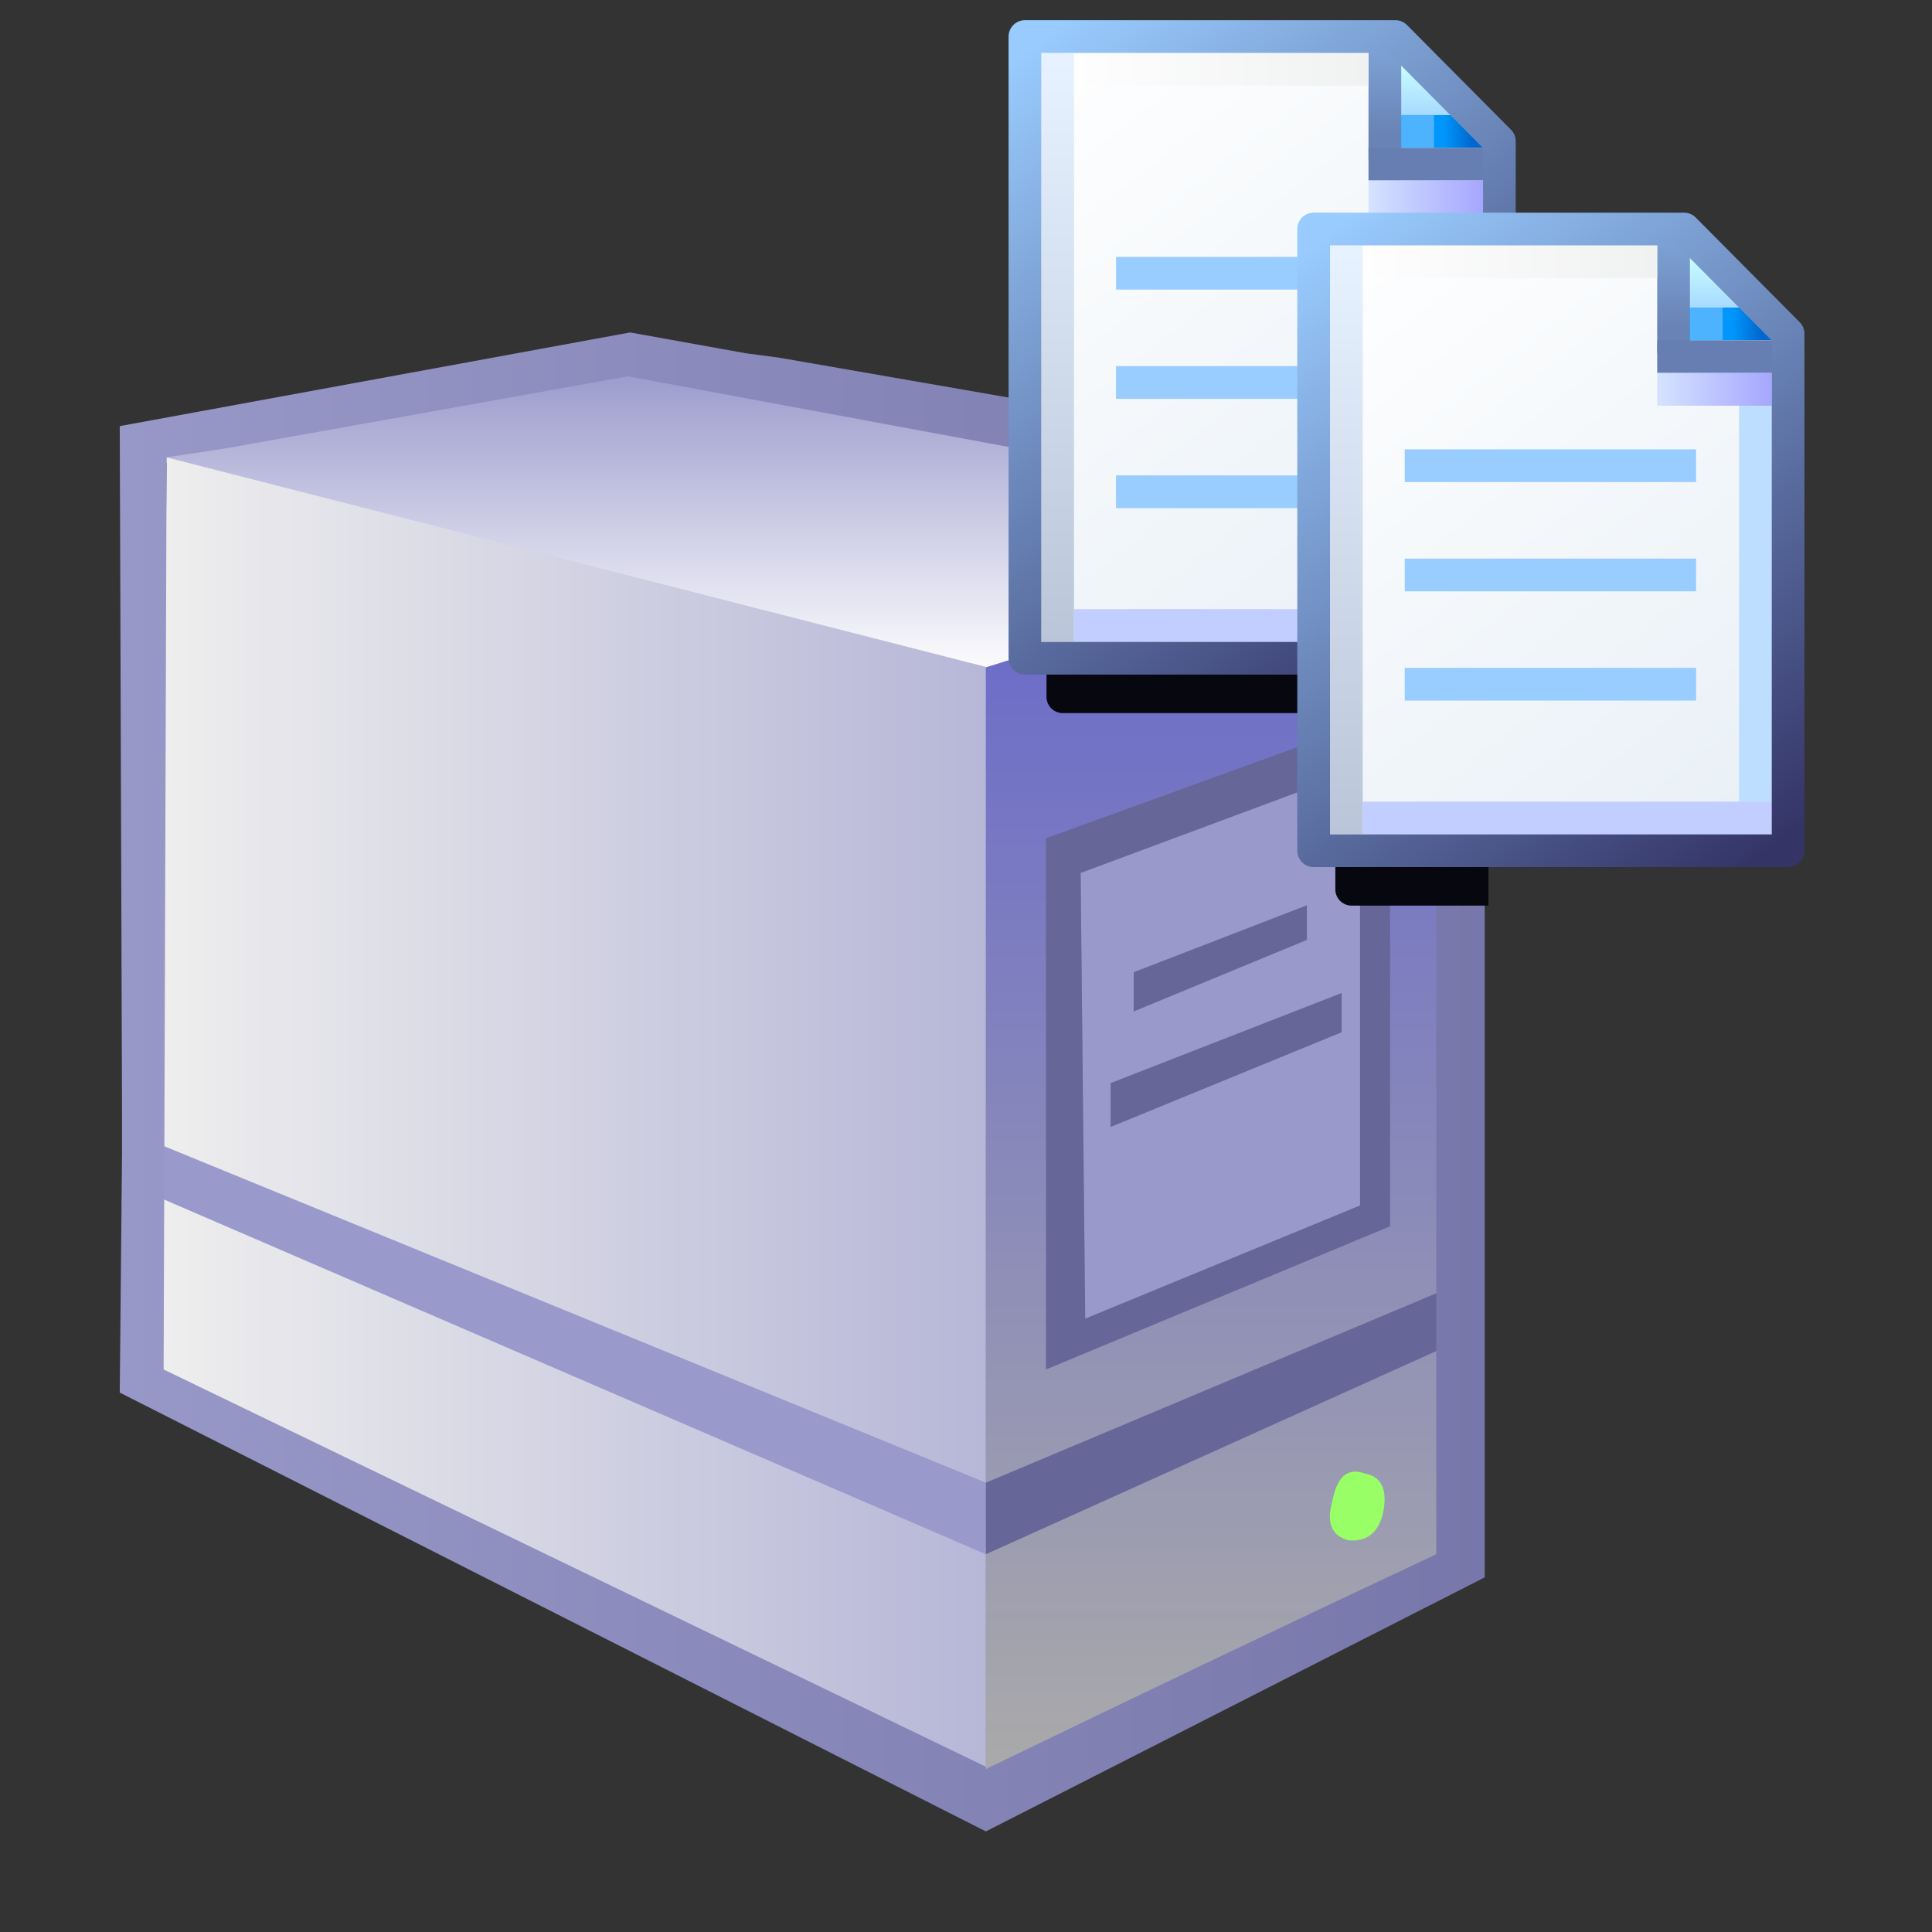<?xml version="1.0" encoding="UTF-8" standalone="no"?>
<svg
   inkscape:export-ydpi="96"
   inkscape:export-xdpi="96"
   inkscape:export-filename="vm_clone_wizard.png"
   sodipodi:docname="vm-clone.svg"
   inkscape:version="1.1.2 (0a00cf5339, 2022-02-04)"
   id="svg8"
   version="1.1"
   viewBox="0 0 48 48"
   height="48"
   width="48"
   xmlns:inkscape="http://www.inkscape.org/namespaces/inkscape"
   xmlns:sodipodi="http://sodipodi.sourceforge.net/DTD/sodipodi-0.dtd"
   xmlns:xlink="http://www.w3.org/1999/xlink"
   xmlns="http://www.w3.org/2000/svg"
   xmlns:svg="http://www.w3.org/2000/svg"
   xmlns:rdf="http://www.w3.org/1999/02/22-rdf-syntax-ns#"
   xmlns:cc="http://creativecommons.org/ns#"
   xmlns:dc="http://purl.org/dc/elements/1.1/">
  <rect x="0" y="0" width="48" height="48" fill="#333333" stroke="none"/>
  <defs
     id="defs2">
    <linearGradient
       x2="819.2"
       x1="-819.2"
       spreadMethod="pad"
       id="gradient3-2-4"
       gradientUnits="userSpaceOnUse"
       gradientTransform="matrix(0,0.006,0.024,0,36.604,5.938)">
      <stop
         id="stop68-6-9"
         stop-color="#9999cc"
         offset="0.0" />
      <stop
         id="stop70-1-5"
         stop-color="#ffffff"
         offset="1.0" />
    </linearGradient>
    <linearGradient
       x2="819.2"
       x1="-819.2"
       spreadMethod="pad"
       id="gradient4-6-0"
       gradientUnits="userSpaceOnUse"
       gradientTransform="matrix(-0.024,0,0,0.026,36.242,23.391)">
      <stop
         id="stop73-0-4"
         stop-color="#9999cc"
         offset="0.0" />
      <stop
         id="stop75-6-8"
         stop-color="#eeeeee"
         offset="1.0" />
    </linearGradient>
    <linearGradient
       x2="819.2"
       x1="-819.2"
       spreadMethod="pad"
       id="gradient12-0-7"
       gradientUnits="userSpaceOnUse"
       gradientTransform="matrix(-0.016,-0.002,-5.7935282e-4,0.006,29.434,31.937)">
      <stop
         id="stop117-9-1"
         stop-color="#9999cc"
         offset="0.0" />
      <stop
         id="stop119-3-7"
         stop-color="#9999cc"
         offset="1.0" />
    </linearGradient>
    <linearGradient
       x2="819.2"
       x1="-819.2"
       spreadMethod="pad"
       id="gradient14-1-2"
       gradientUnits="userSpaceOnUse"
       gradientTransform="matrix(0,0.024,0.009,0,49.277,25.636)">
      <stop
         id="stop127-2-7"
         stop-color="#6666cc"
         offset="0.0" />
      <stop
         id="stop129-7-2"
         stop-color="#aaaaaa"
         offset="1.0" />
    </linearGradient>
    <linearGradient
       x2="819.2"
       x1="-819.2"
       spreadMethod="pad"
       id="gradient5-6-2"
       gradientUnits="userSpaceOnUse"
       gradientTransform="matrix(-0.026,0,0,0.029,36.531,23.464)">
      <stop
         style="stop-color:#7777ab;stop-opacity:1"
         id="stop78-2-6"
         stop-color="#333366"
         offset="0.0" />
      <stop
         style="stop-color:#9898c8;stop-opacity:1"
         id="stop80-9-1"
         stop-color="#666699"
         offset="1.0" />
    </linearGradient>
    <linearGradient
       id="linearGradient3855"
       inkscape:collect="always">
      <stop
         id="stop3851"
         offset="0"
         style="stop-color:#fefefe;stop-opacity:1" />
      <stop
         id="stop3853"
         offset="1"
         style="stop-color:#f0f1f1;stop-opacity:1" />
    </linearGradient>
    <linearGradient
       id="linearGradient3849"
       inkscape:collect="always">
      <stop
         id="stop3845"
         offset="0"
         style="stop-color:#d5e3ff;stop-opacity:1" />
      <stop
         id="stop3847"
         offset="1"
         style="stop-color:#a6a6ff;stop-opacity:1" />
    </linearGradient>
    <linearGradient
       id="linearGradient3843"
       inkscape:collect="always">
      <stop
         id="stop3839"
         offset="0"
         style="stop-color:#bddeff;stop-opacity:1" />
      <stop
         id="stop3841"
         offset="1"
         style="stop-color:#bddeff;stop-opacity:1" />
    </linearGradient>
    <linearGradient
       id="linearGradient3837"
       inkscape:collect="always">
      <stop
         id="stop3833"
         offset="0"
         style="stop-color:#c2ceff;stop-opacity:1" />
      <stop
         id="stop3835"
         offset="1"
         style="stop-color:#c2ceff;stop-opacity:1" />
    </linearGradient>
    <linearGradient
       id="linearGradient3831"
       inkscape:collect="always">
      <stop
         id="stop3827"
         offset="0"
         style="stop-color:#bbc5d9;stop-opacity:1" />
      <stop
         id="stop3829"
         offset="1"
         style="stop-color:#e6f2ff;stop-opacity:1" />
    </linearGradient>
    <linearGradient
       id="linearGradient3825"
       inkscape:collect="always">
      <stop
         id="stop3821"
         offset="0"
         style="stop-color:#e7eff6;stop-opacity:1" />
      <stop
         id="stop3823"
         offset="1"
         style="stop-color:#ffffff;stop-opacity:1" />
    </linearGradient>
    <linearGradient
       id="linearGradient1613"
       inkscape:collect="always">
      <stop
         id="stop1609"
         offset="0"
         style="stop-color:#6983b6;stop-opacity:1" />
      <stop
         id="stop1611"
         offset="1"
         style="stop-color:#7ca0d3;stop-opacity:1" />
    </linearGradient>
    <linearGradient
       inkscape:collect="always"
       id="linearGradient1601">
      <stop
         style="stop-color:#0096fc;stop-opacity:1"
         offset="0"
         id="stop1597" />
      <stop
         style="stop-color:#0068ce;stop-opacity:1"
         offset="1"
         id="stop1599" />
    </linearGradient>
    <linearGradient
       inkscape:collect="always"
       id="linearGradient1576">
      <stop
         style="stop-color:#9bceff;stop-opacity:1"
         offset="0"
         id="stop1572" />
      <stop
         style="stop-color:#c9fcff;stop-opacity:1"
         offset="1"
         id="stop1574" />
    </linearGradient>
    <linearGradient
       inkscape:collect="always"
       id="linearGradient869">
      <stop
         style="stop-color:#343467;stop-opacity:1"
         offset="0"
         id="stop865" />
      <stop
         style="stop-color:#99cbfe;stop-opacity:1"
         offset="1"
         id="stop867" />
    </linearGradient>
    <linearGradient
       y2="83.838"
       x2="102.626"
       y1="95.322"
       x1="111.461"
       gradientTransform="matrix(16.147,0,0,16.229,-1371.936,-1348.036)"
       gradientUnits="userSpaceOnUse"
       id="linearGradient1107"
       xlink:href="#linearGradient3825"
       inkscape:collect="always" />
    <linearGradient
       y2="0.69"
       x2="7.542"
       y1="1.94"
       x1="7.542"
       gradientTransform="matrix(16.147,0,0,16.229,280.432,7.853)"
       gradientUnits="userSpaceOnUse"
       id="linearGradient1109"
       xlink:href="#linearGradient1576"
       inkscape:collect="always" />
    <linearGradient
       y2="1.827"
       x2="8.586"
       y1="1.846"
       x1="8.06"
       gradientTransform="matrix(16.147,0,0,16.229,280.432,7.853)"
       gradientUnits="userSpaceOnUse"
       id="linearGradient1113"
       xlink:href="#linearGradient1601"
       inkscape:collect="always" />
    <linearGradient
       y2="0.399"
       x2="6.945"
       y1="1.909"
       x1="6.945"
       gradientTransform="matrix(16.147,0,0,16.229,280.432,9.026)"
       gradientUnits="userSpaceOnUse"
       id="linearGradient1115"
       xlink:href="#linearGradient1613"
       inkscape:collect="always" />
    <linearGradient
       y2="2.447"
       x2="9.049"
       y1="2.447"
       x1="6.881"
       gradientTransform="matrix(16.147,0,0,16.229,276.457,19.281)"
       gradientUnits="userSpaceOnUse"
       id="linearGradient1117"
       xlink:href="#linearGradient3849"
       inkscape:collect="always" />
    <linearGradient
       y2="10.915"
       x2="8.493"
       y1="3.46"
       x1="8.493"
       gradientTransform="matrix(16.147,0,0,16.229,280.432,7.853)"
       gradientUnits="userSpaceOnUse"
       id="linearGradient1119"
       xlink:href="#linearGradient3843"
       inkscape:collect="always" />
    <linearGradient
       y2="11.628"
       x2="8.589"
       y1="11.628"
       x1="0.848"
       gradientTransform="matrix(16.147,0,0,16.229,283.875,1.288)"
       gradientUnits="userSpaceOnUse"
       id="linearGradient1121"
       xlink:href="#linearGradient3837"
       inkscape:collect="always" />
    <linearGradient
       y2="1.21"
       x2="0.418"
       y1="12.147"
       x1="0.325"
       gradientTransform="matrix(16.147,0,0,16.229,287.318,-2.13)"
       gradientUnits="userSpaceOnUse"
       id="linearGradient1123"
       xlink:href="#linearGradient3831"
       inkscape:collect="always" />
    <linearGradient
       y2="0.329"
       x2="5.997"
       y1="0.329"
       x1="0.423"
       gradientTransform="matrix(16.147,0,0,16.229,290.733,14.661)"
       gradientUnits="userSpaceOnUse"
       id="linearGradient1125"
       xlink:href="#linearGradient3855"
       inkscape:collect="always" />
    <linearGradient
       y2="83.838"
       x2="102.626"
       y1="95.189"
       x1="111.329"
       gradientTransform="matrix(16.147,0,0,16.229,-1371.936,-1348.036)"
       gradientUnits="userSpaceOnUse"
       id="linearGradient1127"
       xlink:href="#linearGradient869"
       inkscape:collect="always" />
    <linearGradient
       inkscape:collect="always"
       xlink:href="#linearGradient3825"
       id="linearGradient1675"
       gradientUnits="userSpaceOnUse"
       gradientTransform="matrix(16.147,0,0,16.229,-1371.936,-1348.036)"
       x1="111.461"
       y1="95.322"
       x2="102.626"
       y2="83.838" />
    <linearGradient
       inkscape:collect="always"
       xlink:href="#linearGradient1576"
       id="linearGradient1677"
       gradientUnits="userSpaceOnUse"
       gradientTransform="matrix(16.147,0,0,16.229,280.432,7.853)"
       x1="7.542"
       y1="1.94"
       x2="7.542"
       y2="0.69" />
    <linearGradient
       inkscape:collect="always"
       xlink:href="#linearGradient1601"
       id="linearGradient1679"
       gradientUnits="userSpaceOnUse"
       gradientTransform="matrix(16.147,0,0,16.229,280.432,7.853)"
       x1="8.06"
       y1="1.846"
       x2="8.586"
       y2="1.827" />
    <linearGradient
       inkscape:collect="always"
       xlink:href="#linearGradient1613"
       id="linearGradient1681"
       gradientUnits="userSpaceOnUse"
       gradientTransform="matrix(16.147,0,0,16.229,280.432,9.026)"
       x1="6.945"
       y1="1.909"
       x2="6.945"
       y2="0.399" />
    <linearGradient
       inkscape:collect="always"
       xlink:href="#linearGradient3849"
       id="linearGradient1683"
       gradientUnits="userSpaceOnUse"
       gradientTransform="matrix(16.147,0,0,16.229,276.457,19.281)"
       x1="6.881"
       y1="2.447"
       x2="9.049"
       y2="2.447" />
    <linearGradient
       inkscape:collect="always"
       xlink:href="#linearGradient3843"
       id="linearGradient1685"
       gradientUnits="userSpaceOnUse"
       gradientTransform="matrix(16.147,0,0,16.229,280.432,7.853)"
       x1="8.493"
       y1="3.46"
       x2="8.493"
       y2="10.915" />
    <linearGradient
       inkscape:collect="always"
       xlink:href="#linearGradient3837"
       id="linearGradient1687"
       gradientUnits="userSpaceOnUse"
       gradientTransform="matrix(16.147,0,0,16.229,283.875,1.288)"
       x1="0.848"
       y1="11.628"
       x2="8.589"
       y2="11.628" />
    <linearGradient
       inkscape:collect="always"
       xlink:href="#linearGradient3831"
       id="linearGradient1689"
       gradientUnits="userSpaceOnUse"
       gradientTransform="matrix(16.147,0,0,16.229,287.318,-2.13)"
       x1="0.325"
       y1="12.147"
       x2="0.418"
       y2="1.21" />
    <linearGradient
       inkscape:collect="always"
       xlink:href="#linearGradient3855"
       id="linearGradient1691"
       gradientUnits="userSpaceOnUse"
       gradientTransform="matrix(16.147,0,0,16.229,290.733,14.661)"
       x1="0.423"
       y1="0.329"
       x2="5.997"
       y2="0.329" />
    <linearGradient
       inkscape:collect="always"
       xlink:href="#linearGradient869"
       id="linearGradient1693"
       gradientUnits="userSpaceOnUse"
       gradientTransform="matrix(16.147,0,0,16.229,-1371.936,-1348.036)"
       x1="111.329"
       y1="95.189"
       x2="102.626"
       y2="83.838" />
    <linearGradient
       x2="819.2"
       x1="-819.2"
       spreadMethod="pad"
       id="gradient3-2-4-7"
       gradientUnits="userSpaceOnUse"
       gradientTransform="matrix(0,0.006,0.024,0,36.604,5.938)">
      <stop
         id="stop68-6-9-5"
         stop-color="#9999cc"
         offset="0.0" />
      <stop
         id="stop70-1-5-3"
         stop-color="#ffffff"
         offset="1.0" />
    </linearGradient>
    <linearGradient
       x2="819.2"
       x1="-819.2"
       spreadMethod="pad"
       id="gradient4-6-0-5"
       gradientUnits="userSpaceOnUse"
       gradientTransform="matrix(-0.024,0,0,0.026,36.242,23.391)">
      <stop
         id="stop73-0-4-6"
         stop-color="#9999cc"
         offset="0.0" />
      <stop
         id="stop75-6-8-2"
         stop-color="#eeeeee"
         offset="1.0" />
    </linearGradient>
    <linearGradient
       x2="819.2"
       x1="-819.2"
       spreadMethod="pad"
       id="gradient12-0-7-9"
       gradientUnits="userSpaceOnUse"
       gradientTransform="matrix(-0.016,-0.002,-5.7935282e-4,0.006,29.434,31.937)">
      <stop
         id="stop117-9-1-1"
         stop-color="#9999cc"
         offset="0.0" />
      <stop
         id="stop119-3-7-2"
         stop-color="#9999cc"
         offset="1.0" />
    </linearGradient>
    <linearGradient
       x2="819.2"
       x1="-819.2"
       spreadMethod="pad"
       id="gradient14-1-2-7"
       gradientUnits="userSpaceOnUse"
       gradientTransform="matrix(0,0.024,0.009,0,49.277,25.636)">
      <stop
         id="stop127-2-7-0"
         stop-color="#6666cc"
         offset="0.0" />
      <stop
         id="stop129-7-2-9"
         stop-color="#aaaaaa"
         offset="1.0" />
    </linearGradient>
    <linearGradient
       x2="819.2"
       x1="-819.2"
       spreadMethod="pad"
       id="gradient5-6-2-3"
       gradientUnits="userSpaceOnUse"
       gradientTransform="matrix(-0.026,0,0,0.029,36.531,23.464)">
      <stop
         style="stop-color:#7777ab;stop-opacity:1"
         id="stop78-2-6-6"
         stop-color="#333366"
         offset="0.0" />
      <stop
         style="stop-color:#9898c8;stop-opacity:1"
         id="stop80-9-1-0"
         stop-color="#666699"
         offset="1.0" />
    </linearGradient>
  </defs>
  <sodipodi:namedview
     inkscape:snap-global="true"
     inkscape:bbox-paths="false"
     fit-margin-bottom="0"
     fit-margin-right="0"
     fit-margin-left="0"
     fit-margin-top="0"
     inkscape:bbox-nodes="true"
     inkscape:snap-bbox="true"
     inkscape:window-maximized="1"
     inkscape:window-y="0"
     inkscape:window-x="3840"
     inkscape:window-height="2056"
     inkscape:window-width="3840"
     units="px"
     showgrid="false"
     inkscape:document-rotation="0"
     inkscape:current-layer="layer1"
     inkscape:document-units="px"
     inkscape:cy="7.8157306"
     inkscape:cx="39.663972"
     inkscape:zoom="14.521995"
     inkscape:pageshadow="2"
     inkscape:pageopacity="0.0"
     borderopacity="1.0"
     bordercolor="#666666"
     pagecolor="#ffffff"
     id="base"
     inkscape:pagecheckerboard="0">
    <inkscape:grid
       originy="0"
       originx="0"
       id="grid1504"
       type="xygrid" />
    <inkscape:grid
       originy="0"
       originx="0"
       spacingy="0.5"
       spacingx="0.5"
       id="grid1507"
       type="xygrid" />
  </sodipodi:namedview>
  <g
     transform="translate(-12.568)"
     id="layer1"
     inkscape:groupmode="layer"
     inkscape:label="Layer 1">
    <g
       id="g1552"
       transform="matrix(0.152,0,0,0.152,13.632,8.251)">
      <path
         style="fill:#8b8bbc;fill-opacity:1;stroke:none;stroke-width:1px;stroke-linecap:butt;stroke-linejoin:miter;stroke-opacity:1"
         d="M 97.869,7.302 20.488,22.554 21.253,173.009 157.554,241.896 235.054,202.779 234.553,32.415 Z"
         id="path1038"
         sodipodi:nodetypes="ccccccc" />
      <g
         id="g876"
         transform="matrix(5.213,0,0,5.213,-66.498,0.056)">
        <path
           d="M 42.325,10.501 16.14,3.969 31.221,1.323 56.753,6.085 42.025,11.155"
           id="path14"
           style="fill:url(#gradient3-2-4-7);fill-rule:evenodd;stroke:none;stroke-width:1.448"
           inkscape:connector-curvature="0"
           sodipodi:nodetypes="ccccc" />
        <path
           d="M 42.49,10.529 42.418,36.332 16.462,25.745 16.637,3.917 m -0.406,22.806 26.168,11.421 0.087,6.977 -26.212,-12.564"
           id="path16"
           style="fill:url(#gradient4-6-0-5);fill-rule:evenodd;stroke:none;stroke-width:1.448"
           inkscape:connector-curvature="0"
           sodipodi:nodetypes="cccccccc" />
        <path
           d="m 42.325,36.065 v 2.245 L 16.369,27.106 l 0.054,-1.647"
           id="path32"
           style="fill:url(#gradient12-0-7-9);fill-rule:evenodd;stroke:none;stroke-width:1.448"
           inkscape:connector-curvature="0"
           sodipodi:nodetypes="cccc" />
        <path
           d="M 42.325,10.501 55.723,6.3 56.682,6 56.61,38.284 c -4.731,2.221 -9.61,4.534 -14.293,6.803 m 11.884,-9.312 c -0.531,-0.193 -0.869,0.097 -1.014,0.869 -0.193,0.676 -0.024,1.086 0.507,1.231 0.579,0.048 0.941,-0.241 1.086,-0.869 0.145,-0.724 -0.048,-1.135 -0.579,-1.231"
           id="path38"
           style="fill:url(#gradient14-1-2-7);fill-rule:evenodd;stroke:none;stroke-width:1.448"
           inkscape:connector-curvature="0"
           sodipodi:nodetypes="cccccccccc" />
        <path
           sodipodi:nodetypes="ccccc"
           d="M 45.439,30.923 45.294,16.946 54.057,13.687 v 13.687 l -8.618,3.549"
           id="path42"
           inkscape:connector-curvature="0"
           style="fill:#9999cc;fill-rule:evenodd;stroke:none;stroke-width:1.448" />
        <path
           d="M 42.325,38.31 V 36.065 L 56.521,30.095 v 1.81 l -14.195,6.404 m 3.114,-7.387 8.618,-3.549 V 13.687 l -8.763,3.259 0.145,13.977 m 1.521,-9.632 v -1.231 l 5.431,-2.1 v 1.086 l -5.431,2.245 m 6.518,-0.579 v 1.231 l -7.242,2.969 v -1.376 l 7.242,-2.824 m 1.521,7.314 -10.79,4.49 V 15.86 l 10.79,-3.911 v 16.077"
           id="path40"
           inkscape:connector-curvature="0"
           style="fill:#666699;fill-rule:evenodd;stroke:none;stroke-width:1.448"
           sodipodi:nodetypes="ccccccccccccccccccccccccc" />
        <path
           d="m 54.202,35.775 q 0.797,0.145 0.579,1.231 -0.217,0.941 -1.086,0.869 -0.797,-0.217 -0.507,-1.231 0.217,-1.159 1.014,-0.869"
           id="path44"
           inkscape:connector-curvature="0"
           style="fill:#99ff66;fill-rule:evenodd;stroke:none;stroke-width:1.448" />
        <path
           d="m 34.793,0.652 1.086,0.145 22.088,3.838 V 39.034 L 42.325,47 15.168,33.24 15.24,25.709 V 24.55 L 15.168,2.937 31.172,4.804161e-8 34.793,0.652 M 18.572,3.621 16.637,3.917 16.544,32.516 42.325,44.972 v 0.072 c 4.683,-2.269 9.39,-4.514 14.122,-6.735 V 6.083 L 55.723,6.3 56.489,6.085 31.1,1.376 18.572,3.621"
           id="path18"
           style="fill:url(#gradient5-6-2-3);fill-rule:evenodd;stroke:none;stroke-width:1.448"
           inkscape:connector-curvature="0"
           sodipodi:nodetypes="cccccccccccccccccccccc" />
      </g>
    </g>
    <path
       id="path2230"
       style="mix-blend-mode:soft-light;fill:#07070f;fill-opacity:1;stroke:none;stroke-width:0.811;stroke-linejoin:round;stroke-miterlimit:4;stroke-dasharray:none;stroke-opacity:1;paint-order:normal"
       d="M 26 10.033 L 26 17.311 A 0.405 0.405 0 0 0 26.406 17.717 L 33.176 17.717 L 33.176 22.094 A 0.405 0.405 0 0 0 33.58 22.5 L 36.98 22.5 L 36.98 11.941 L 26 10.033 z "
       transform="translate(12.568)" />
    <g
       id="g1641"
       transform="matrix(0.797,0,0,0.797,10.805,0.5)">
      <g
         transform="matrix(0.102,0,0,0.102,5.34,-0.508)"
         id="g1161-4">
        <path
           id="rect1498-0-9-2-2-9-9"
           style="fill:url(#linearGradient1675);fill-opacity:1;stroke:none;stroke-width:10;stroke-linejoin:round;stroke-miterlimit:4;stroke-dasharray:none;stroke-opacity:1;paint-order:normal"
           d="M 282.568,10 H 395.781 L 427.823,44.351 V 198.932 H 282.568 Z"
           sodipodi:nodetypes="cccccc" />
        <path
           style="fill:url(#linearGradient1677);fill-opacity:1;stroke:none;stroke-width:10;stroke-linecap:butt;stroke-linejoin:miter;stroke-miterlimit:4;stroke-dasharray:none;stroke-opacity:1"
           d="M 395.554,36.024 427.823,42.204 395.068,9.5 Z"
           id="path1548-1-6-7-8-2-5"
           sodipodi:nodetypes="cccc" />
        <path
           sodipodi:nodetypes="cc"
           style="fill:none;stroke:url(#linearGradient1679);stroke-width:10;stroke-linecap:butt;stroke-linejoin:miter;stroke-miterlimit:4;stroke-dasharray:none;stroke-opacity:1"
           d="m 423.068,39 h -28.5"
           id="path1595-5-8-1-8-2-0" />
        <path
           sodipodi:nodetypes="cc"
           id="path1593-1-6-3-0-3-4"
           d="M 392.568,10 V 48"
           style="fill:#7494c7;fill-opacity:1;stroke:url(#linearGradient1681);stroke-width:10;stroke-linecap:butt;stroke-linejoin:miter;stroke-miterlimit:4;stroke-dasharray:none;stroke-opacity:1" />
        <path
           style="fill:#000000;fill-opacity:0;stroke:#667eb1;stroke-width:10;stroke-linecap:butt;stroke-linejoin:miter;stroke-miterlimit:4;stroke-dasharray:none;stroke-opacity:1"
           d="m 387.568,49 40,3.4e-5"
           id="path1605-0-5-2-4-7-8"
           sodipodi:nodetypes="cc" />
        <path
           sodipodi:nodetypes="cc"
           style="fill:none;stroke:url(#linearGradient1683);stroke-width:10;stroke-linecap:butt;stroke-linejoin:miter;stroke-miterlimit:4;stroke-dasharray:none;stroke-opacity:1"
           d="m 387.568,59 h 35"
           id="path1617-8-1-1-0-5-7" />
        <path
           style="fill:none;stroke:url(#linearGradient1685);stroke-width:10;stroke-linecap:butt;stroke-linejoin:miter;stroke-miterlimit:4;stroke-dasharray:none;stroke-opacity:1"
           d="M 417.568,64 V 185"
           id="path1627-5-1-5-9-9-1"
           sodipodi:nodetypes="cc" />
        <path
           sodipodi:nodetypes="cc"
           style="fill:none;stroke:url(#linearGradient1687);stroke-width:10;stroke-linecap:butt;stroke-linejoin:miter;stroke-miterlimit:4;stroke-dasharray:none;stroke-opacity:1"
           d="m 422.568,190 h -125"
           id="path1637-0-5-9-1-2-7" />
        <path
           style="fill:none;stroke:url(#linearGradient1689);stroke-width:10;stroke-linecap:butt;stroke-linejoin:miter;stroke-miterlimit:4;stroke-dasharray:none;stroke-opacity:1"
           d="M 292.568,195 V 15"
           id="path1647-6-9-9-9-2-2"
           sodipodi:nodetypes="cc" />
        <path
           style="fill:#e8ebee;fill-opacity:1;stroke:url(#linearGradient1691);stroke-width:10;stroke-linecap:butt;stroke-linejoin:miter;stroke-miterlimit:4;stroke-dasharray:none;stroke-opacity:1"
           d="m 387.568,20 h -90"
           id="path1657-4-8-1-6-8-7"
           sodipodi:nodetypes="cc" />
        <rect
           y="34"
           x="397.568"
           height="10"
           width="10"
           id="rect928-8-4-2-9-2"
           style="fill:#4db3ff;fill-opacity:1;stroke:none;stroke-width:10;stroke-linecap:round;stroke-miterlimit:4;stroke-dasharray:none;stroke-opacity:1" />
        <path
           sodipodi:nodetypes="cccccc"
           d="m 282.568,10 h 113.214 l 31.786,32 -6e-5,158 H 282.568 Z"
           style="fill:none;fill-opacity:1;stroke:url(#linearGradient1693);stroke-width:10;stroke-linejoin:round;stroke-miterlimit:4;stroke-dasharray:none;stroke-opacity:1;paint-order:normal"
           id="path1566-2-4-9-5-7-2" />
        <path
           sodipodi:nodetypes="cc"
           id="path3719-1-4-3-6"
           d="m 310.408,82.334 h 89.043"
           style="fill:#99ccff;fill-opacity:1;stroke:#99ccff;stroke-width:10;stroke-linecap:butt;stroke-linejoin:miter;stroke-miterlimit:4;stroke-dasharray:none;stroke-opacity:1" />
        <path
           style="fill:none;stroke:#99ccff;stroke-width:10;stroke-linecap:butt;stroke-linejoin:miter;stroke-miterlimit:4;stroke-dasharray:none;stroke-opacity:1"
           d="m 310.408,115.725 h 89.043"
           id="path3719-6-0-4-6-1"
           sodipodi:nodetypes="cc" />
        <path
           style="fill:#99ccff;fill-opacity:1;stroke:#99ccff;stroke-width:10;stroke-linecap:butt;stroke-linejoin:miter;stroke-miterlimit:4;stroke-dasharray:none;stroke-opacity:1"
           d="m 310.408,149.116 h 89.043"
           id="path3719-0-7-9-1-0"
           sodipodi:nodetypes="cc" />
      </g>
      <g
         id="g1161"
         transform="matrix(0.102,0,0,0.102,14.34,5.492)">
        <path
           sodipodi:nodetypes="cccccc"
           d="M 282.568,10 H 395.781 L 427.823,44.351 V 198.932 H 282.568 Z"
           style="fill:url(#linearGradient1107);fill-opacity:1;stroke:none;stroke-width:10;stroke-linejoin:round;stroke-miterlimit:4;stroke-dasharray:none;stroke-opacity:1;paint-order:normal"
           id="rect1498-0-9-2-2-9" />
        <path
           sodipodi:nodetypes="cccc"
           id="path1548-1-6-7-8-2"
           d="M 395.554,36.024 427.823,42.204 395.068,9.5 Z"
           style="fill:url(#linearGradient1109);fill-opacity:1;stroke:none;stroke-width:10;stroke-linecap:butt;stroke-linejoin:miter;stroke-miterlimit:4;stroke-dasharray:none;stroke-opacity:1" />
        <path
           id="path1595-5-8-1-8-2"
           d="m 423.068,39 h -28.5"
           style="fill:none;stroke:url(#linearGradient1113);stroke-width:10;stroke-linecap:butt;stroke-linejoin:miter;stroke-miterlimit:4;stroke-dasharray:none;stroke-opacity:1"
           sodipodi:nodetypes="cc" />
        <path
           style="fill:#7494c7;fill-opacity:1;stroke:url(#linearGradient1115);stroke-width:10;stroke-linecap:butt;stroke-linejoin:miter;stroke-miterlimit:4;stroke-dasharray:none;stroke-opacity:1"
           d="M 392.568,10 V 48"
           id="path1593-1-6-3-0-3"
           sodipodi:nodetypes="cc" />
        <path
           sodipodi:nodetypes="cc"
           id="path1605-0-5-2-4-7"
           d="m 387.568,49 40,3.4e-5"
           style="fill:#000000;fill-opacity:0;stroke:#667eb1;stroke-width:10;stroke-linecap:butt;stroke-linejoin:miter;stroke-miterlimit:4;stroke-dasharray:none;stroke-opacity:1" />
        <path
           id="path1617-8-1-1-0-5"
           d="m 387.568,59 h 35"
           style="fill:none;stroke:url(#linearGradient1117);stroke-width:10;stroke-linecap:butt;stroke-linejoin:miter;stroke-miterlimit:4;stroke-dasharray:none;stroke-opacity:1"
           sodipodi:nodetypes="cc" />
        <path
           sodipodi:nodetypes="cc"
           id="path1627-5-1-5-9-9"
           d="M 417.568,64 V 185"
           style="fill:none;stroke:url(#linearGradient1119);stroke-width:10;stroke-linecap:butt;stroke-linejoin:miter;stroke-miterlimit:4;stroke-dasharray:none;stroke-opacity:1" />
        <path
           id="path1637-0-5-9-1-2"
           d="m 422.568,190 h -125"
           style="fill:none;stroke:url(#linearGradient1121);stroke-width:10;stroke-linecap:butt;stroke-linejoin:miter;stroke-miterlimit:4;stroke-dasharray:none;stroke-opacity:1"
           sodipodi:nodetypes="cc" />
        <path
           sodipodi:nodetypes="cc"
           id="path1647-6-9-9-9-2"
           d="M 292.568,195 V 15"
           style="fill:none;stroke:url(#linearGradient1123);stroke-width:10;stroke-linecap:butt;stroke-linejoin:miter;stroke-miterlimit:4;stroke-dasharray:none;stroke-opacity:1" />
        <path
           sodipodi:nodetypes="cc"
           id="path1657-4-8-1-6-8"
           d="m 387.568,20 h -90"
           style="fill:#e8ebee;fill-opacity:1;stroke:url(#linearGradient1125);stroke-width:10;stroke-linecap:butt;stroke-linejoin:miter;stroke-miterlimit:4;stroke-dasharray:none;stroke-opacity:1" />
        <rect
           style="fill:#4db3ff;fill-opacity:1;stroke:none;stroke-width:10;stroke-linecap:round;stroke-miterlimit:4;stroke-dasharray:none;stroke-opacity:1"
           id="rect928-8-4-2-9"
           width="10"
           height="10"
           x="397.568"
           y="34" />
        <path
           id="path1566-2-4-9-5-7"
           style="fill:none;fill-opacity:1;stroke:url(#linearGradient1127);stroke-width:10;stroke-linejoin:round;stroke-miterlimit:4;stroke-dasharray:none;stroke-opacity:1;paint-order:normal"
           d="m 282.568,10 h 113.214 l 31.786,32 -6e-5,158 H 282.568 Z"
           sodipodi:nodetypes="cccccc" />
        <path
           style="fill:#99ccff;fill-opacity:1;stroke:#99ccff;stroke-width:10;stroke-linecap:butt;stroke-linejoin:miter;stroke-miterlimit:4;stroke-dasharray:none;stroke-opacity:1"
           d="m 310.408,82.334 h 89.043"
           id="path3719-1-4-3"
           sodipodi:nodetypes="cc" />
        <path
           sodipodi:nodetypes="cc"
           id="path3719-6-0-4-6"
           d="m 310.408,115.725 h 89.043"
           style="fill:none;stroke:#99ccff;stroke-width:10;stroke-linecap:butt;stroke-linejoin:miter;stroke-miterlimit:4;stroke-dasharray:none;stroke-opacity:1" />
        <path
           sodipodi:nodetypes="cc"
           id="path3719-0-7-9-1"
           d="m 310.408,149.116 h 89.043"
           style="fill:#99ccff;fill-opacity:1;stroke:#99ccff;stroke-width:10;stroke-linecap:butt;stroke-linejoin:miter;stroke-miterlimit:4;stroke-dasharray:none;stroke-opacity:1" />
      </g>
    </g>
  </g>
</svg>
